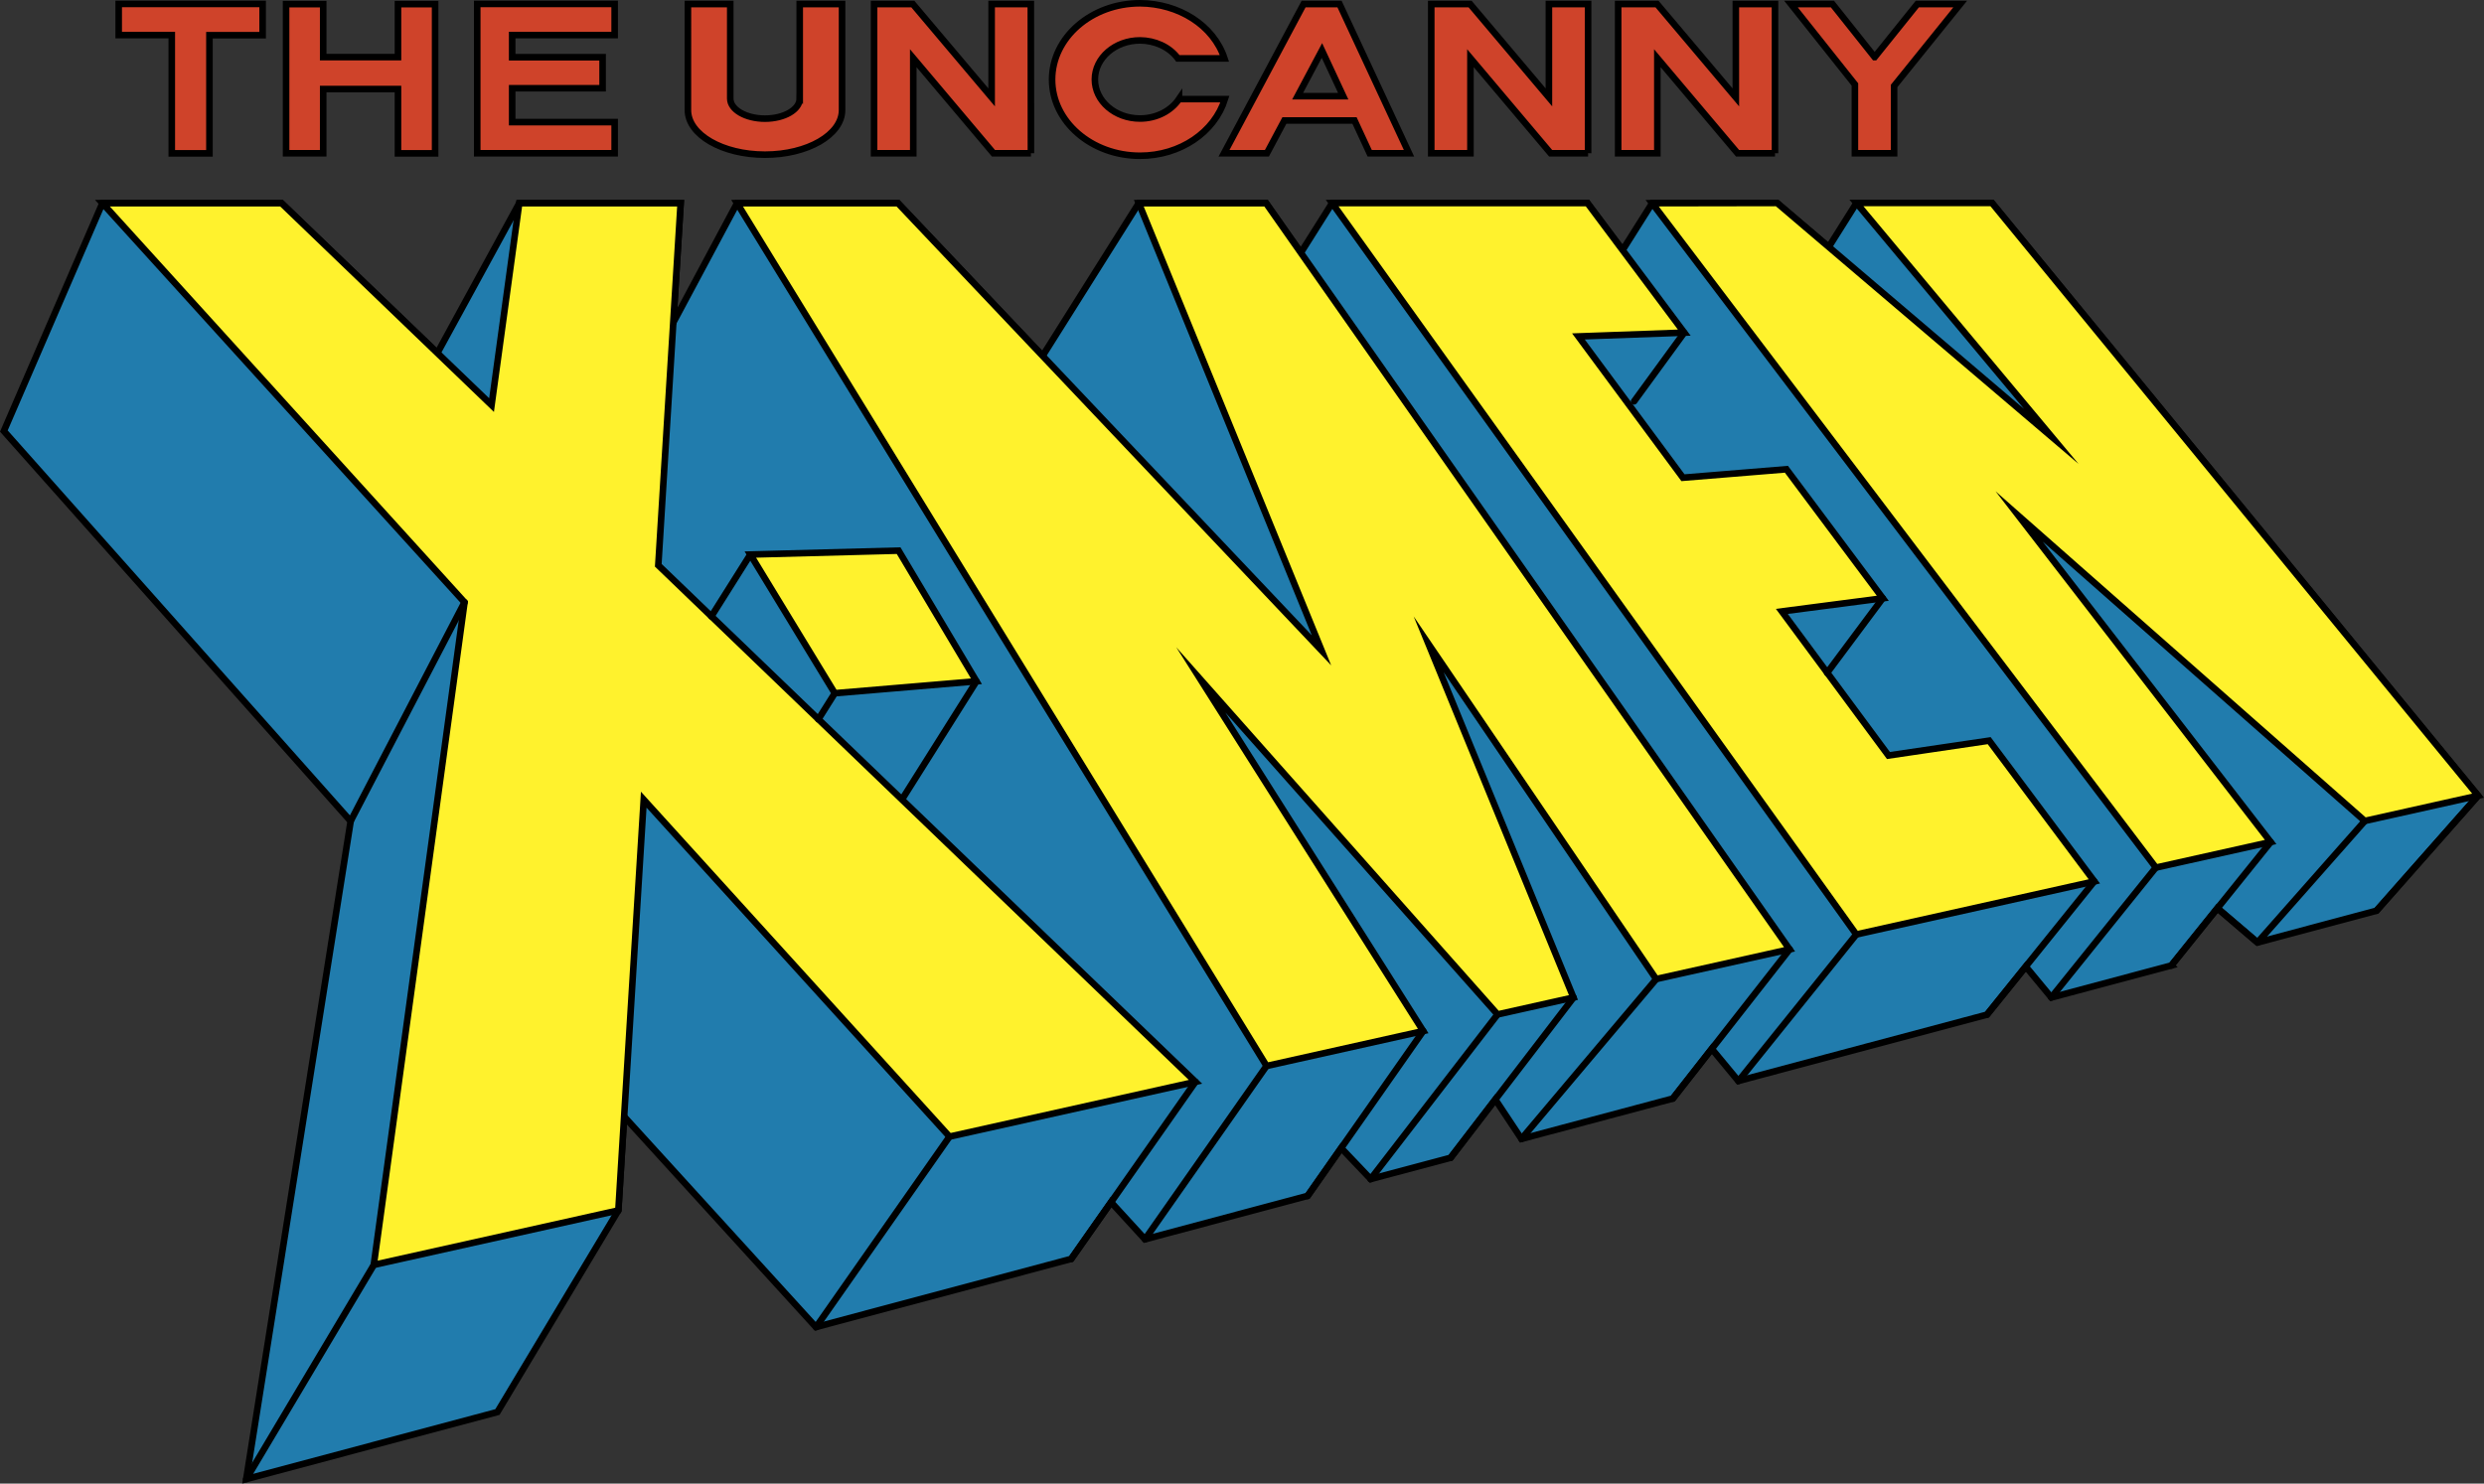 <svg id="Layer_1" data-name="Layer 1" xmlns="http://www.w3.org/2000/svg" viewBox="0 0 2288.41 1367.16"><rect x="0" y="0" width="2288.41" height="1367.16" fill="#333333" stroke="none"/><defs><style>.cls-2,.cls-3{stroke:#000;stroke-miterlimit:33.89;stroke-width:6.06px;fill:#fff22d;fill-rule:evenodd}.cls-3{fill:#cf432a}</style></defs><path class="cls-3" d="M1086.15 91.33h42.3c-9.5 30.3-40.9 52.2-78.2 52.2-44.7 0-81-31.5-81-70.2s36.3-70.3 81-70.3c35.6.2 67.7 20.2 77.8 50.8h-42.9c-7.9-10.7-21.2-16.5-34.9-16.6-22.9 0-41.6 16.1-41.6 36s18.6 36 41.6 36c15.2 0 28.6-7.1 35.9-17.9Zm376.9 49.9h-34.5l-73.9-87.6v87.6h-36.1V3.73h35.8l72.6 86v-86h36.1v137.5Zm172.2 0h-34.5l-73.9-87.6v87.6h-36.1V3.73h35.8l72.6 86v-86h36.1v137.5Zm91.8-88.6-38.9-48.9h-38.2l58.9 74.1v63.4h36.1v-62l60.9-75.5h-39.5l-39.3 48.9Zm-777.3 88.6h-34.5l-73.9-87.6v87.6h-36.1V3.73h35.7l72.6 86v-86h36.1l.1 137.5Zm287.7-52.6-19.6-42.1-22.4 42.1h42Zm10.4 22.4 14 30.2h36.2l-64-137.5h-33.1l-73.3 137.5h39.5l16.1-30.2h64.6Zm-511.1-20.2V3.73h39v97.7c0 22.7-31.8 41.1-71 41.1s-71-18.4-71-41.1V3.73h39v87.1c0 10.2 14.3 18.5 32 18.5s32-8.3 32-18.5Z"/><path d="m2000.35 889.73 42.4-52.8 37 31.6 109.7-29.3 93.5-105.9-447.8-546.2h-124.9l-25.5 40.5-47.6-40.5h-115l-27.3 43.3-32.4-43.3h-235.2l-28.8 45.7-32.1-45.7h-117.2l-88.6 140.8-133.3-140.7h-148.2l-58.8 110 6.8-110h-148.7l-75.4 138.1-143.6-138.1h-165l-90.8 210 319.5 359.5-96.2 606.3 231.4-61.8 111.4-185.8 5.3-86.5 176.7 194 235.2-62.8 36.7-52.3 31.3 34.2 149.8-40 30.9-44.1 27.2 28.6 73.6-19.6 41.2-53.7 24.1 36.3 139.5-37.2 35.8-45.8 24.5 29.6 229.1-61.1 35.7-44.3 23.6 28.5 110.5-29.5Z" style="fill:#217cad;fill-rule:evenodd;stroke:#000;stroke-miterlimit:33.89;stroke-width:6.06px"/><path class="cls-3" d="M439.65 3.73v137.5h126.6v-28.7h-94.4v-31.2h83.3v-28.6h-83.3v-20.4h94.4V3.63h-126.6v.1Zm-176.1 137.5h34.2v-59.2h68.9v59.3h34.2V3.83h-34.2v48.8h-68.9V3.83h-34.2v137.4Zm-21.6-137.5v28.7h-49v108.9h-34.7v-109h-48.9V3.63h132.6v.1Z"/><path class="cls-2" d="m1311.15 950.13-144.3 32.2-487.8-795.1h148.2l390.2 412.1-168.3-412.1h117.2l482.3 687.6-122.9 27.4-209.6-308.5 133.4 325.5-69.9 15.6-273.4-308.3 204.9 323.6Zm-412.7-322.2-129.4 10.9-77.8-127.8 136.6-3.6 71.7 120.4-1.1.1Z"/><path class="cls-2" d="m569.65 1115.43-225.3 50.2 83.6-610.6-333.6-367.8h165l193.5 186.1 25.5-186.1h148.7l-20.6 333.7 494.9 476-226.6 50.5-281.7-310.5-23.4 378.5Zm952.4-928.2 464.1 612.3 105.7-23.6-231.7-300 318.4 280.6 104.4-23.3-447.8-546.2h-124.9l179.5 215.1-252.6-215.1-115.1.2Zm188.1 673.9 219.3-48.9-96.9-129.7-92.8 13.7-98.2-132.8 93-12.1-88.8-118.9-95.3 7.8-96.3-130.2 97.5-3.5-89.2-119.4h-235.2l482.9 674Z"/><path d="m899.55 627.83-68.2 108.3m-62.3-97.3-15.1 24m-62.7-151.8-35.9 57m1027.9 52 51.2-68.7m-859.7 496.1-123 175.6m415.1-240.8-112 159.8m256.3-191.9-106.5 152m175-167.3-117 151.8m187-167.4-113.3 147.8m189.5-164.8-124.2 147.3m247.1-174.7-107.6 137.5m169-151.2-108.6 135.1m-500.2.7-114.5 163.3m518.6-790.4 46.1-63.2m377.8 505.6-98.8 122.8m155.5-135.5-96.3 119.7m202.1-143.2-91.5 113.8m178.2-133.2-98.8 111.9m203.1-135.2-93.5 105.9m-1845 326.5-117.5 197.3m96.2-606.4 104.9-201.6m1651.8 313.5-37-31.6" style="stroke:#000;stroke-miterlimit:33.89;stroke-width:6.06px;fill:none;stroke-linecap:round"/></svg>